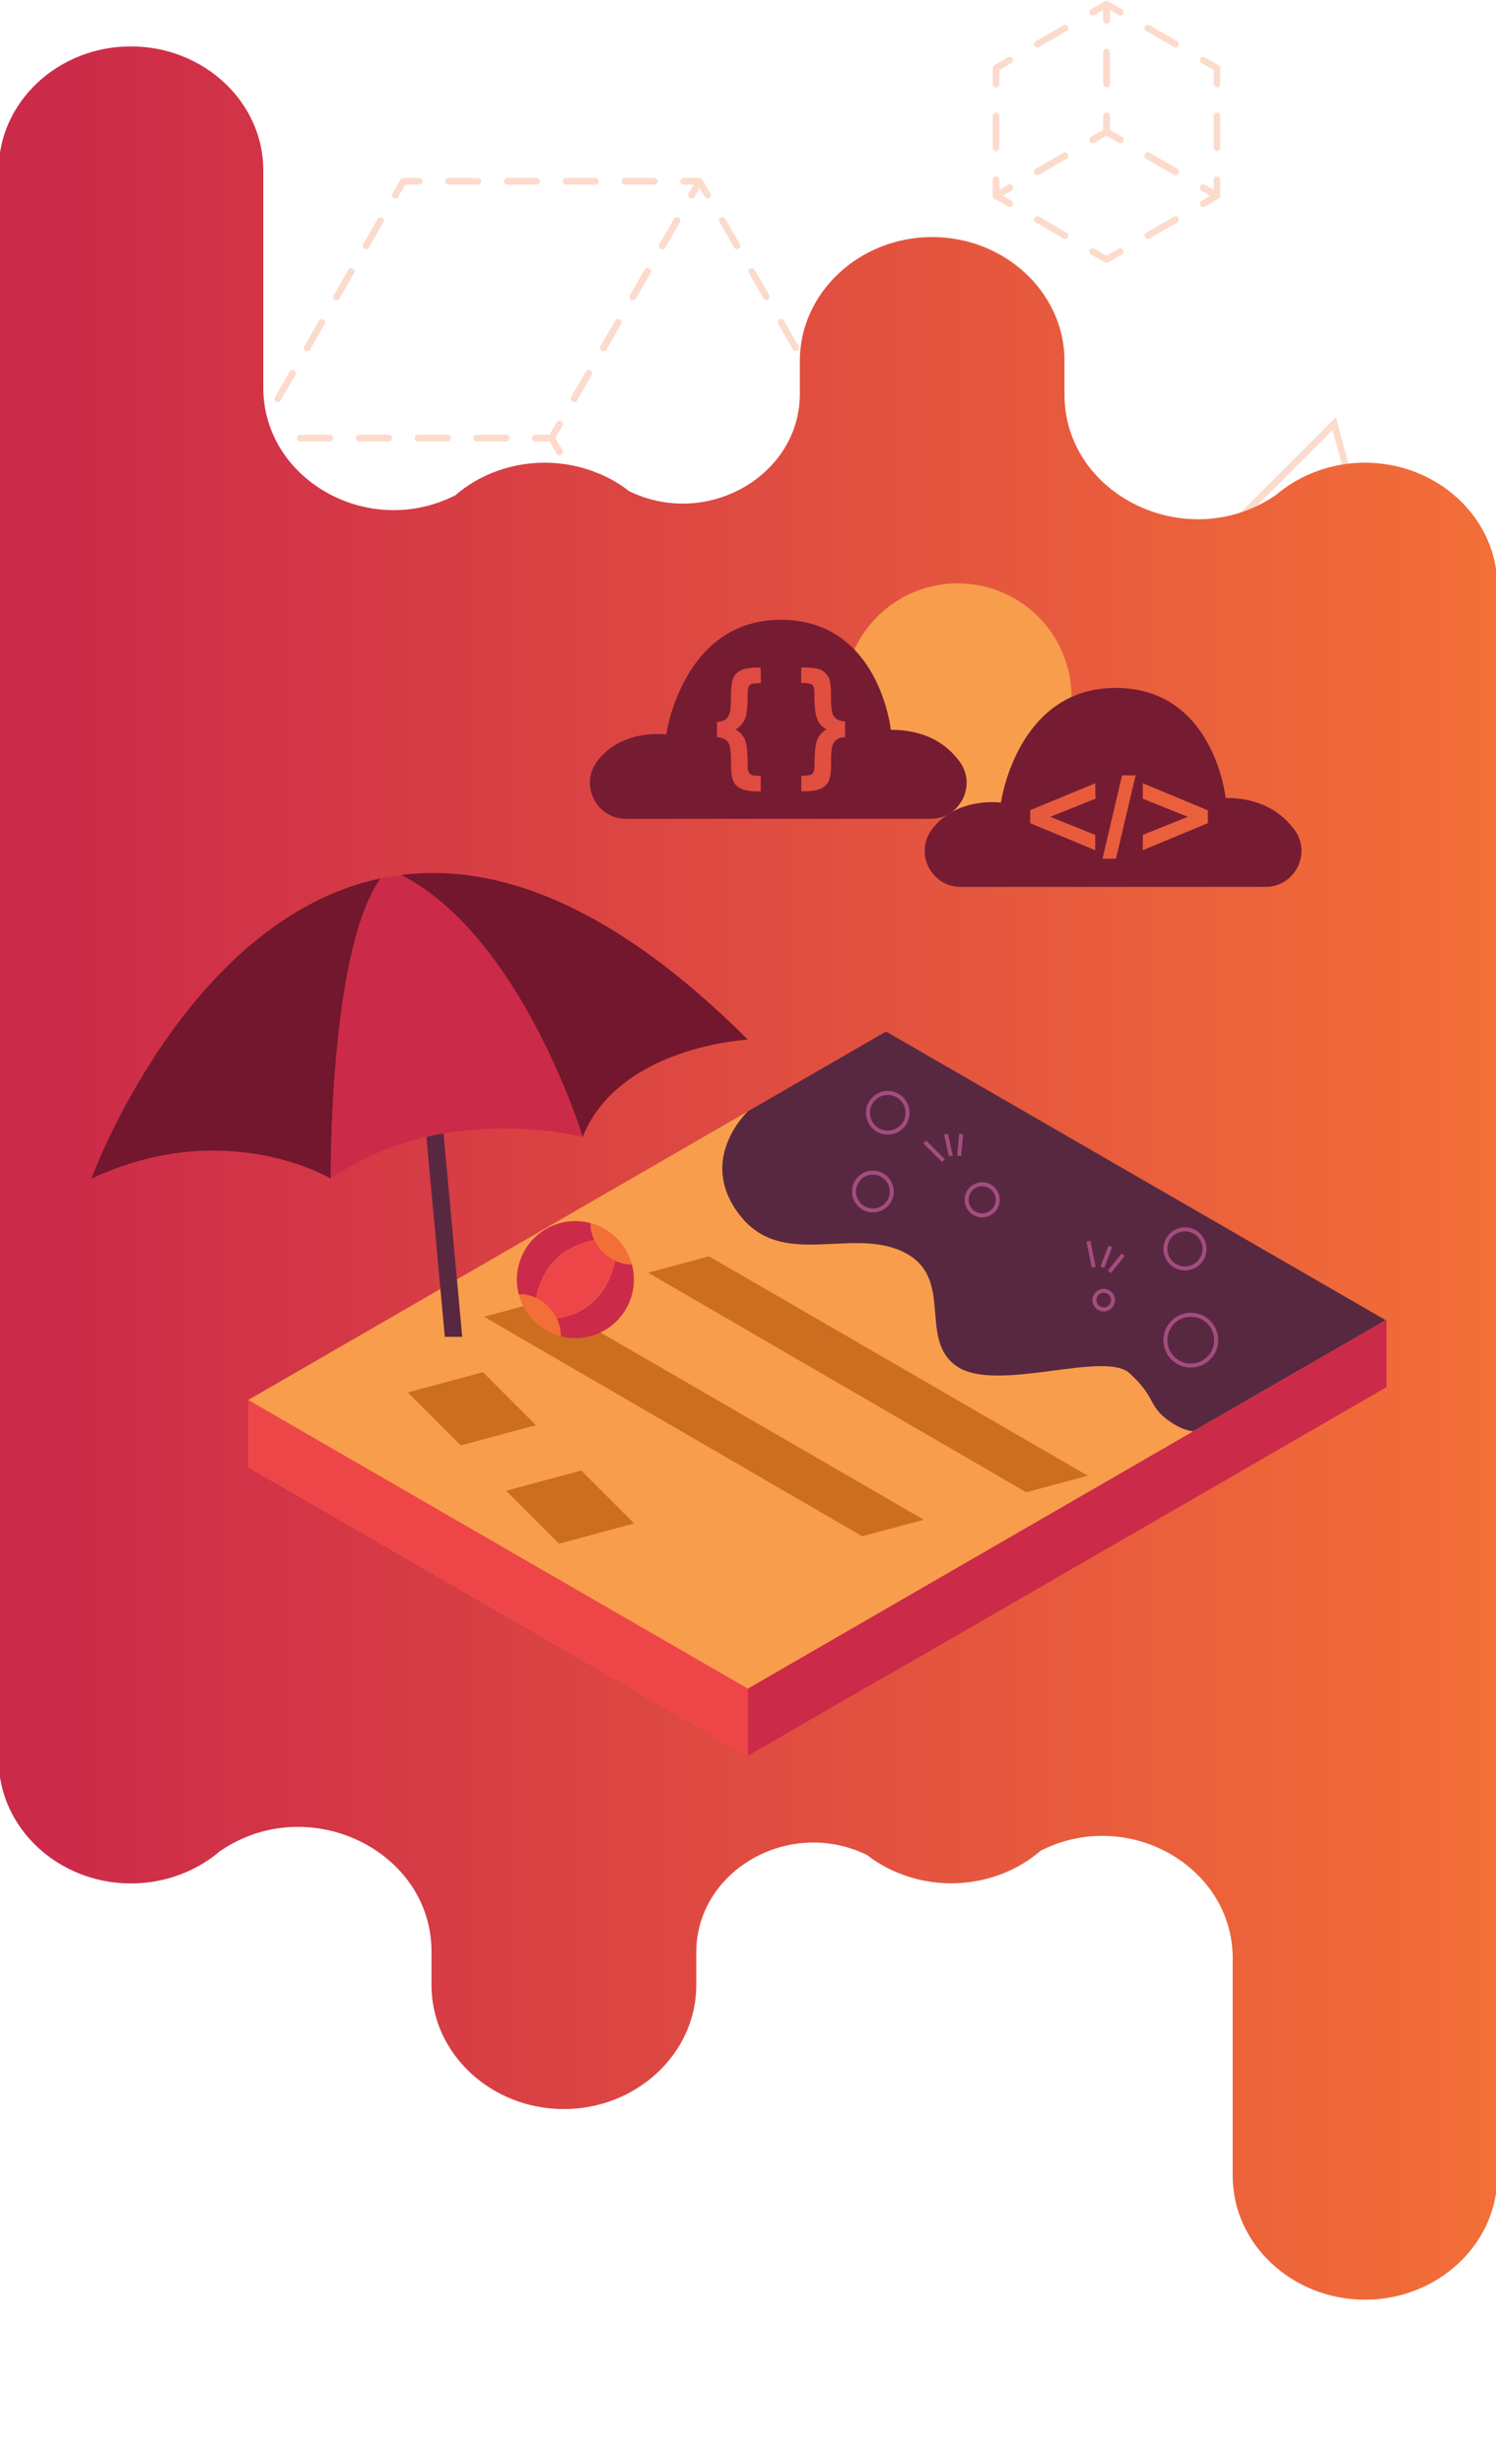<?xml version="1.0" encoding="utf-8"?>
<!-- Generator: Adobe Illustrator 23.0.0, SVG Export Plug-In . SVG Version: 6.00 Build 0)  -->
<svg version="1.1" id="Layer_1" xmlns="http://www.w3.org/2000/svg" xmlns:xlink="http://www.w3.org/1999/xlink" x="0px" y="0px"
	 viewBox="0 0 1125 1852.3" style="enable-background:new 0 0 1125 1852.3;" xml:space="preserve">
<style type="text/css">
	.st0{opacity:0.25;}
	.st1{fill:none;stroke:#F36F38;stroke-width:5;stroke-miterlimit:10;}
	
		.st2{opacity:0.25;fill:none;stroke:#F36F38;stroke-width:5;stroke-linecap:round;stroke-linejoin:round;enable-background:new    ;}
	.st3{fill:none;stroke:#F36F38;stroke-width:5;stroke-linecap:round;stroke-linejoin:round;}
	.st4{fill:none;stroke:#F36F38;stroke-width:5;stroke-linecap:round;stroke-linejoin:round;stroke-dasharray:22.1,22.1;}
	.st5{fill:none;stroke:#F36F38;stroke-width:5;stroke-linecap:round;stroke-linejoin:round;stroke-dasharray:23.97,23.97;}
	.st6{fill:url(#SVGID_1_);}
	.st7{fill:#F26F38;}
	.st8{fill:#F89D4C;}
	.st9{fill:#EE4648;}
	.st10{fill:#CB2A49;}
	.st11{fill:#582841;}
	.st12{fill:#72172D;}
	.st13{fill:#751C32;}
	.st14{fill:#CC6D1F;}
	.st15{fill:none;stroke:#A54C7F;stroke-width:3;stroke-miterlimit:10;}
</style>
<title>sect3Background</title>
<g class="st0">
	<polygon class="st1" points="1045.4,475.3 1003.4,318.4 888.5,433.3 	"/>
	<polygon class="st1" points="532.6,672.8 607.5,952.3 812.1,747.7 	"/>
</g>
<circle class="st2" cx="238.5" cy="706.9" r="62.1"/>
<g class="st0">
	<polyline class="st3" points="631.5,339.7 637.5,329.3 631.5,318.9 	"/>
	<line class="st4" x1="620.5" y1="299.7" x2="537.7" y2="156.2"/>
	<polyline class="st3" points="532.1,146.7 526.1,136.3 520.1,146.7 	"/>
	<line class="st4" x1="509.1" y1="165.8" x2="426.2" y2="309.3"/>
	<polyline class="st3" points="420.7,318.9 414.7,329.3 420.7,339.7 	"/>
	<line class="st4" x1="431.7" y1="358.8" x2="514.6" y2="502.3"/>
	<polyline class="st3" points="520.1,511.9 526.1,522.3 532.1,511.9 	"/>
	<line class="st4" x1="543.2" y1="492.8" x2="626" y2="349.2"/>
	<polyline class="st3" points="520.1,146.7 526.1,136.3 514.1,136.3 	"/>
	<line class="st4" x1="492" y1="136.3" x2="326.3" y2="136.3"/>
	<polyline class="st3" points="315.3,136.3 303.3,136.3 297.3,146.7 	"/>
	<line class="st4" x1="286.2" y1="165.8" x2="203.4" y2="309.3"/>
	<polyline class="st3" points="197.8,318.9 191.8,329.3 203.8,329.3 	"/>
	<line class="st4" x1="225.9" y1="329.3" x2="391.6" y2="329.3"/>
	<polyline class="st3" points="402.7,329.3 414.7,329.3 420.7,318.9 	"/>
	<line class="st4" x1="431.7" y1="299.7" x2="514.6" y2="156.2"/>
	<polyline class="st3" points="420.7,339.7 414.7,329.3 402.7,329.3 	"/>
	<line class="st4" x1="380.6" y1="329.3" x2="214.9" y2="329.3"/>
	<polyline class="st3" points="203.8,329.3 191.8,329.3 197.8,339.7 	"/>
	<line class="st4" x1="208.9" y1="358.8" x2="291.7" y2="502.3"/>
	<polyline class="st3" points="297.3,511.9 303.3,522.3 315.3,522.3 	"/>
	<line class="st4" x1="337.4" y1="522.3" x2="503.1" y2="522.3"/>
	<polyline class="st3" points="514.1,522.3 526.1,522.3 520.1,511.9 	"/>
	<line class="st4" x1="509.1" y1="492.8" x2="426.2" y2="349.2"/>
</g>
<g class="st0">
	<polyline class="st3" points="821.7,189.1 832.1,195.1 842.5,189.1 	"/>
	<line class="st5" x1="863.2" y1="177.1" x2="894.4" y2="159.1"/>
	<polyline class="st3" points="904.8,153.1 915.2,147.1 904.8,141.1 	"/>
	<line class="st5" x1="884" y1="129.1" x2="852.9" y2="111.1"/>
	<polyline class="st3" points="842.5,105.1 832.1,99.1 821.7,105.1 	"/>
	<line class="st5" x1="800.9" y1="117.1" x2="769.8" y2="135.1"/>
	<polyline class="st3" points="759.4,141.1 749,147.1 759.4,153.1 	"/>
	<line class="st5" x1="780.2" y1="165.1" x2="811.3" y2="183.1"/>
	<polyline class="st3" points="904.8,141.1 915.2,147.1 915.2,135.1 	"/>
	<line class="st5" x1="915.2" y1="111.1" x2="915.2" y2="75.2"/>
	<polyline class="st3" points="915.2,63.2 915.2,51.2 904.8,45.2 	"/>
	<line class="st5" x1="884" y1="33.2" x2="852.9" y2="15.2"/>
	<polyline class="st3" points="842.5,9.2 832.1,3.2 832.1,15.2 	"/>
	<line class="st5" x1="832.1" y1="39.2" x2="832.1" y2="75.2"/>
	<polyline class="st3" points="832.1,87.1 832.1,99.1 842.5,105.1 	"/>
	<line class="st5" x1="863.2" y1="117.1" x2="894.4" y2="135.1"/>
	<polyline class="st3" points="821.7,105.1 832.1,99.1 832.1,87.1 	"/>
	<line class="st5" x1="832.1" y1="63.2" x2="832.1" y2="27.2"/>
	<polyline class="st3" points="832.1,15.2 832.1,3.2 821.7,9.2 	"/>
	<line class="st5" x1="800.9" y1="21.2" x2="769.8" y2="39.2"/>
	<polyline class="st3" points="759.4,45.2 749,51.2 749,63.2 	"/>
	<line class="st5" x1="749" y1="87.2" x2="749" y2="123.1"/>
	<polyline class="st3" points="749,135.1 749,147.1 759.4,141.1 	"/>
	<line class="st5" x1="780.2" y1="129.1" x2="811.3" y2="111.1"/>
</g>
<linearGradient id="SVGID_1_" gradientUnits="userSpaceOnUse" x1="-1" y1="970.188" x2="1126.05" y2="970.188" gradientTransform="matrix(1 0 0 -1 0 1852)">
	<stop  offset="3.000000e-02" style="stop-color:#CC2A49"/>
	<stop  offset="1" style="stop-color:#F36F38"/>
</linearGradient>
<path class="st6" d="M1026.5,347.8L1026.5,347.8c-20.6,0-40.6,6-57.4,17.1l0,0c-3.3,2.2-6.4,4.5-9.3,7l-1.2,0.8
	c-66,44.4-158.1-0.2-158.1-76.2v-25.3c0-51.2-44.8-93-99.5-93l0,0c-54.8,0-99.5,41.9-99.5,93v24.8c0,60.7-68.2,100.9-126.5,74.1
	l-1.9-0.9c-7.1-5.5-14.9-10.1-23.4-13.5c-12.6-5.2-26.3-7.9-40.1-7.9l0,0c-13.8,0-27.4,2.7-40.1,7.9c-10,4.1-19.2,9.8-27.2,16.7
	l-2.1,1c-65,31.1-142.2-13.6-142.2-81.9V127.9c0-51.2-44.8-93-99.5-93l0,0C43.7,34.8-1,76.7-1,127.9v1194.9c0,51.2,44.8,93,99.5,93
	l0,0c20.6,0,40.6-6,57.4-17.1l0,0c3.3-2.2,6.4-4.5,9.3-7l1.2-0.8c66-44.4,158.1,0.2,158.1,76.2v25.3c0,51.2,44.8,93,99.5,93l0,0
	c54.8,0,99.6-41.9,99.6-93v-24.8c0-60.7,68.2-100.9,126.5-74.1l1.9,0.9c7.1,5.5,14.9,10,23.3,13.4c12.6,5.2,26.3,7.9,40.1,7.9l0,0
	c13.8,0,27.4-2.7,40.1-7.9c10-4.1,19.2-9.8,27.2-16.7l2.1-1c65-31.1,142.2,13.6,142.2,81.9v163.7c0,51.2,44.8,93,99.5,93l0,0
	c54.8,0,99.5-41.9,99.5-93V440.9C1126.1,389.7,1081.3,347.8,1026.5,347.8z"/>
<g>
	<polygon class="st7" points="562.4,886 186.6,1102.9 562.4,1319.9 938.2,1102.9 	"/>
	<polygon class="st8" points="562.4,835.4 186.6,1052.4 562.4,1269.4 938.2,1052.4 	"/>
	<polygon class="st9" points="186.6,1052.4 186.6,1102.9 562.4,1319.9 562.4,1269.4 	"/>
	<polygon class="st10" points="938.2,1052.4 938.2,1102.9 562.4,1319.9 562.4,1269.4 	"/>
	<polygon class="st10" points="1042.7,992.2 1042.7,1042.7 666.9,1259.7 666.9,1209.2 	"/>
	<polygon class="st11" points="334.5,1004.9 308.3,720.2 321.4,720.2 347.6,1004.9 	"/>
	<path class="st12" d="M286.2,660.3C139.8,691.2,68.7,886,68.7,886c101.3-47.5,180.1,0,180.1,0S247.2,715.4,286.2,660.3z"/>
	<path class="st10" d="M301.7,657.7c-5.3,0.7-10.4,1.5-15.5,2.6c-39,55.1-37.5,225.7-37.5,225.7c84.4-58.8,189.4-31.3,189.4-31.3
		S392.1,703.8,301.7,657.7z"/>
	<path class="st12" d="M301.7,657.7c90.4,46,136.5,196.9,136.5,196.9c27.4-68.3,124.2-73.1,124.2-73.1
		C458.9,678.1,372.2,648.9,301.7,657.7z"/>
	<path class="st11" d="M1042.1,992.4l-375.8-217l-103.9,60l0,0c-0.5,0.5-38.3,36-6.5,77.5c31.9,41.8,83.7,9.1,123.2,28.1
		s10.7,65.4,40.3,86c29.7,20.5,111.1-12.2,130.1,5.3c19,17.5,14.4,23.6,26.6,33.5c12.2,9.9,21.2,10.1,21.2,10.1l14.2-8.2l0,0
		L1042.1,992.4z"/>
	<circle class="st8" cx="720.2" cy="524.1" r="85.6"/>
	<path class="st13" d="M921.7,599.8c0,0-8.6-82.7-82.8-82.7s-86.2,86.2-86.2,86.2s-33.7-4.7-52.2,20.6c-13,17.9,0.2,43.2,22.4,42.8
		h228.7c22.3,0,35.1-25.5,21.6-43.3C963.5,610.5,947.6,599.8,921.7,599.8z M823.8,600.4l-34,13.6l33.8,13.6v11.5l-48.9-20.3V609
		l48.9-20.2L823.8,600.4z M839.2,645.5h-10.1l14.7-62.7H854L839.2,645.5z M908.3,618.8l-48.9,20.3v-11.5l33.8-13.6l-33.8-13.6v-11.6
		l48.9,20.3L908.3,618.8z"/>
	<path class="st13" d="M669.9,548.6c0,0-8.6-82.7-82.7-82.7S501,552.1,501,552.1s-33.7-4.7-52.2,20.6c-13.1,17.9,0.2,43.2,22.3,42.8
		h228.7c22.3,0,35.1-25.5,21.6-43.3C711.8,559.2,695.9,548.6,669.9,548.6z M572.2,513.5c-4.3,0-7,0.4-8.2,1.3
		c-1.2,0.9-1.7,2.8-1.7,5.7c0,9.5-0.6,15.9-1.8,19.3c-1.4,3.6-4,6.6-7.3,8.6c3,1.6,5.4,4.1,6.8,7.2c1.6,3.2,2.3,10.1,2.3,20.6
		c-0.2,1.7,0.2,3.3,1,4.8c0.7,0.9,1.6,1.5,2.7,1.8c2,0.4,4.1,0.5,6.1,0.4v11.7h-2.5c-5.6,0-9.8-0.7-12.7-2.2
		c-2.7-1.2-4.8-3.5-5.7-6.3c-1-2.7-1.5-7.4-1.5-14.1c0.1-3.7-0.2-7.4-0.8-11c-0.4-2-1.5-3.8-3-5.1c-2-1.3-4.3-2-6.7-2v-11.6
		c3.6,0,6.2-1,7.7-3.1c1.5-2,2.3-4.3,2.5-6.8c0.2-2.5,0.3-5.3,0.3-8.3c-0.1-4,0.2-8,0.8-11.9c0.4-2.2,1.5-4.3,3-6
		c1.7-1.6,3.7-2.8,5.9-3.5c3.3-0.8,6.7-1.2,10.1-1.2h2.5L572.2,513.5z M635.5,554.2c-2.4-0.1-4.7,0.6-6.6,1.9
		c-1.6,1.3-2.7,3.1-3.1,5.1c-0.7,3.6-1,7.3-0.8,11c0.1,4-0.1,8-0.8,11.9c-0.4,2.2-1.5,4.3-3,6c-1.7,1.7-3.7,2.9-6,3.5
		c-3.3,0.9-6.7,1.3-10.1,1.2h-2.5v-11.6c4.1,0,6.8-0.4,8-1.3s1.9-2.8,1.9-5.7c0-9.3,0.6-15.7,1.8-19.3c1.2-3.7,3.8-6.7,7.2-8.6
		c-3.6-1.9-6.3-5.3-7.5-9.2c-1.1-3.7-1.6-10-1.6-18.7c0-3.1-0.6-5-1.8-5.8c-1.2-0.8-3.9-1.2-8.1-1.2v-11.6h2.5
		c6.5,0,10.9,0.8,13.3,2.3c2.2,1.4,3.9,3.3,5.1,5.6c1,2.2,1.6,7,1.5,14.5c-0.1,3.7,0.2,7.4,0.8,11c0.4,2,1.5,3.8,3.1,5.1
		c2,1.3,4.3,2,6.7,2L635.5,554.2z"/>
	<path class="st14" d="M476.9,1145.2l-56.5,15.2l-39.8-39.8l56.5-15.2L476.9,1145.2z M403,1071.3l-56.5,15.2l-39.8-39.8l56.5-15.2
		L403,1071.3z"/>
	<path class="st14" d="M648.4,1154.8l-284.4-165l45.8-12.3l284.9,164.9L648.4,1154.8z"/>
	<path class="st14" d="M771.7,1121.7l-284.3-165l45.8-12.3L818,1109.3L771.7,1121.7z"/>
	<path class="st10" d="M403.1,975.8c6-30.7,28.2-40.7,44-43.7c-2-3.9-3-8.3-3-12.7c-23.5-6.3-47.6,7.6-53.9,31.1
		c-2,7.3-2,15-0.1,22.4C394.6,972.8,399.1,973.8,403.1,975.8z"/>
	<path class="st10" d="M463.8,993c11.1-11.1,15.5-27.3,11.4-42.5c-4.4,0-8.7-1.1-12.7-3c-3.1,15.8-13,38-43.8,44
		c2,4.1,3,8.5,2.9,13.1C436.8,1008.4,452.8,1004,463.8,993z"/>
	<path class="st9" d="M447.1,932.1c-15.8,3.1-38,13-44,43.7c6.8,3.3,12.3,8.8,15.6,15.6c30.7-6,40.6-28.2,43.8-44
		C455.8,944.2,450.4,938.8,447.1,932.1L447.1,932.1z"/>
	<path class="st7" d="M463.8,930.8c-5.4-5.5-12.2-9.4-19.7-11.4c0,4.4,1.1,8.7,3,12.7c3.3,6.7,8.7,12.1,15.4,15.4
		c3.9,2,8.3,3,12.7,3C473.2,943,469.3,936.2,463.8,930.8z"/>
	<path class="st7" d="M418.8,991.4c-3.3-6.8-8.8-12.3-15.6-15.6c-4.1-2-8.5-3-13.1-2.9c4,15.5,16.1,27.6,31.6,31.6
		C421.8,1000,420.8,995.5,418.8,991.4z"/>
	<circle class="st15" cx="667.6" cy="836.5" r="14.9"/>
	<circle class="st15" cx="656.4" cy="895.7" r="14.2"/>
	<circle class="st15" cx="738.6" cy="901.9" r="11.7"/>
	<circle class="st15" cx="891.1" cy="938.8" r="14.7"/>
	<circle class="st15" cx="830" cy="977.3" r="7"/>
	<circle class="st15" cx="895.5" cy="1007.4" r="19.1"/>
	<line class="st15" x1="695.4" y1="858.4" x2="709.5" y2="872.5"/>
	<line class="st15" x1="711.4" y1="852.5" x2="715" y2="868.9"/>
	<line class="st15" x1="722.8" y1="852.5" x2="721.3" y2="868.9"/>
	<line class="st15" x1="818.5" y1="933" x2="822.5" y2="952.6"/>
	<line class="st15" x1="835" y1="936.9" x2="829" y2="952.6"/>
	<line class="st15" x1="844.6" y1="943.2" x2="834.3" y2="956"/>
</g>
</svg>
